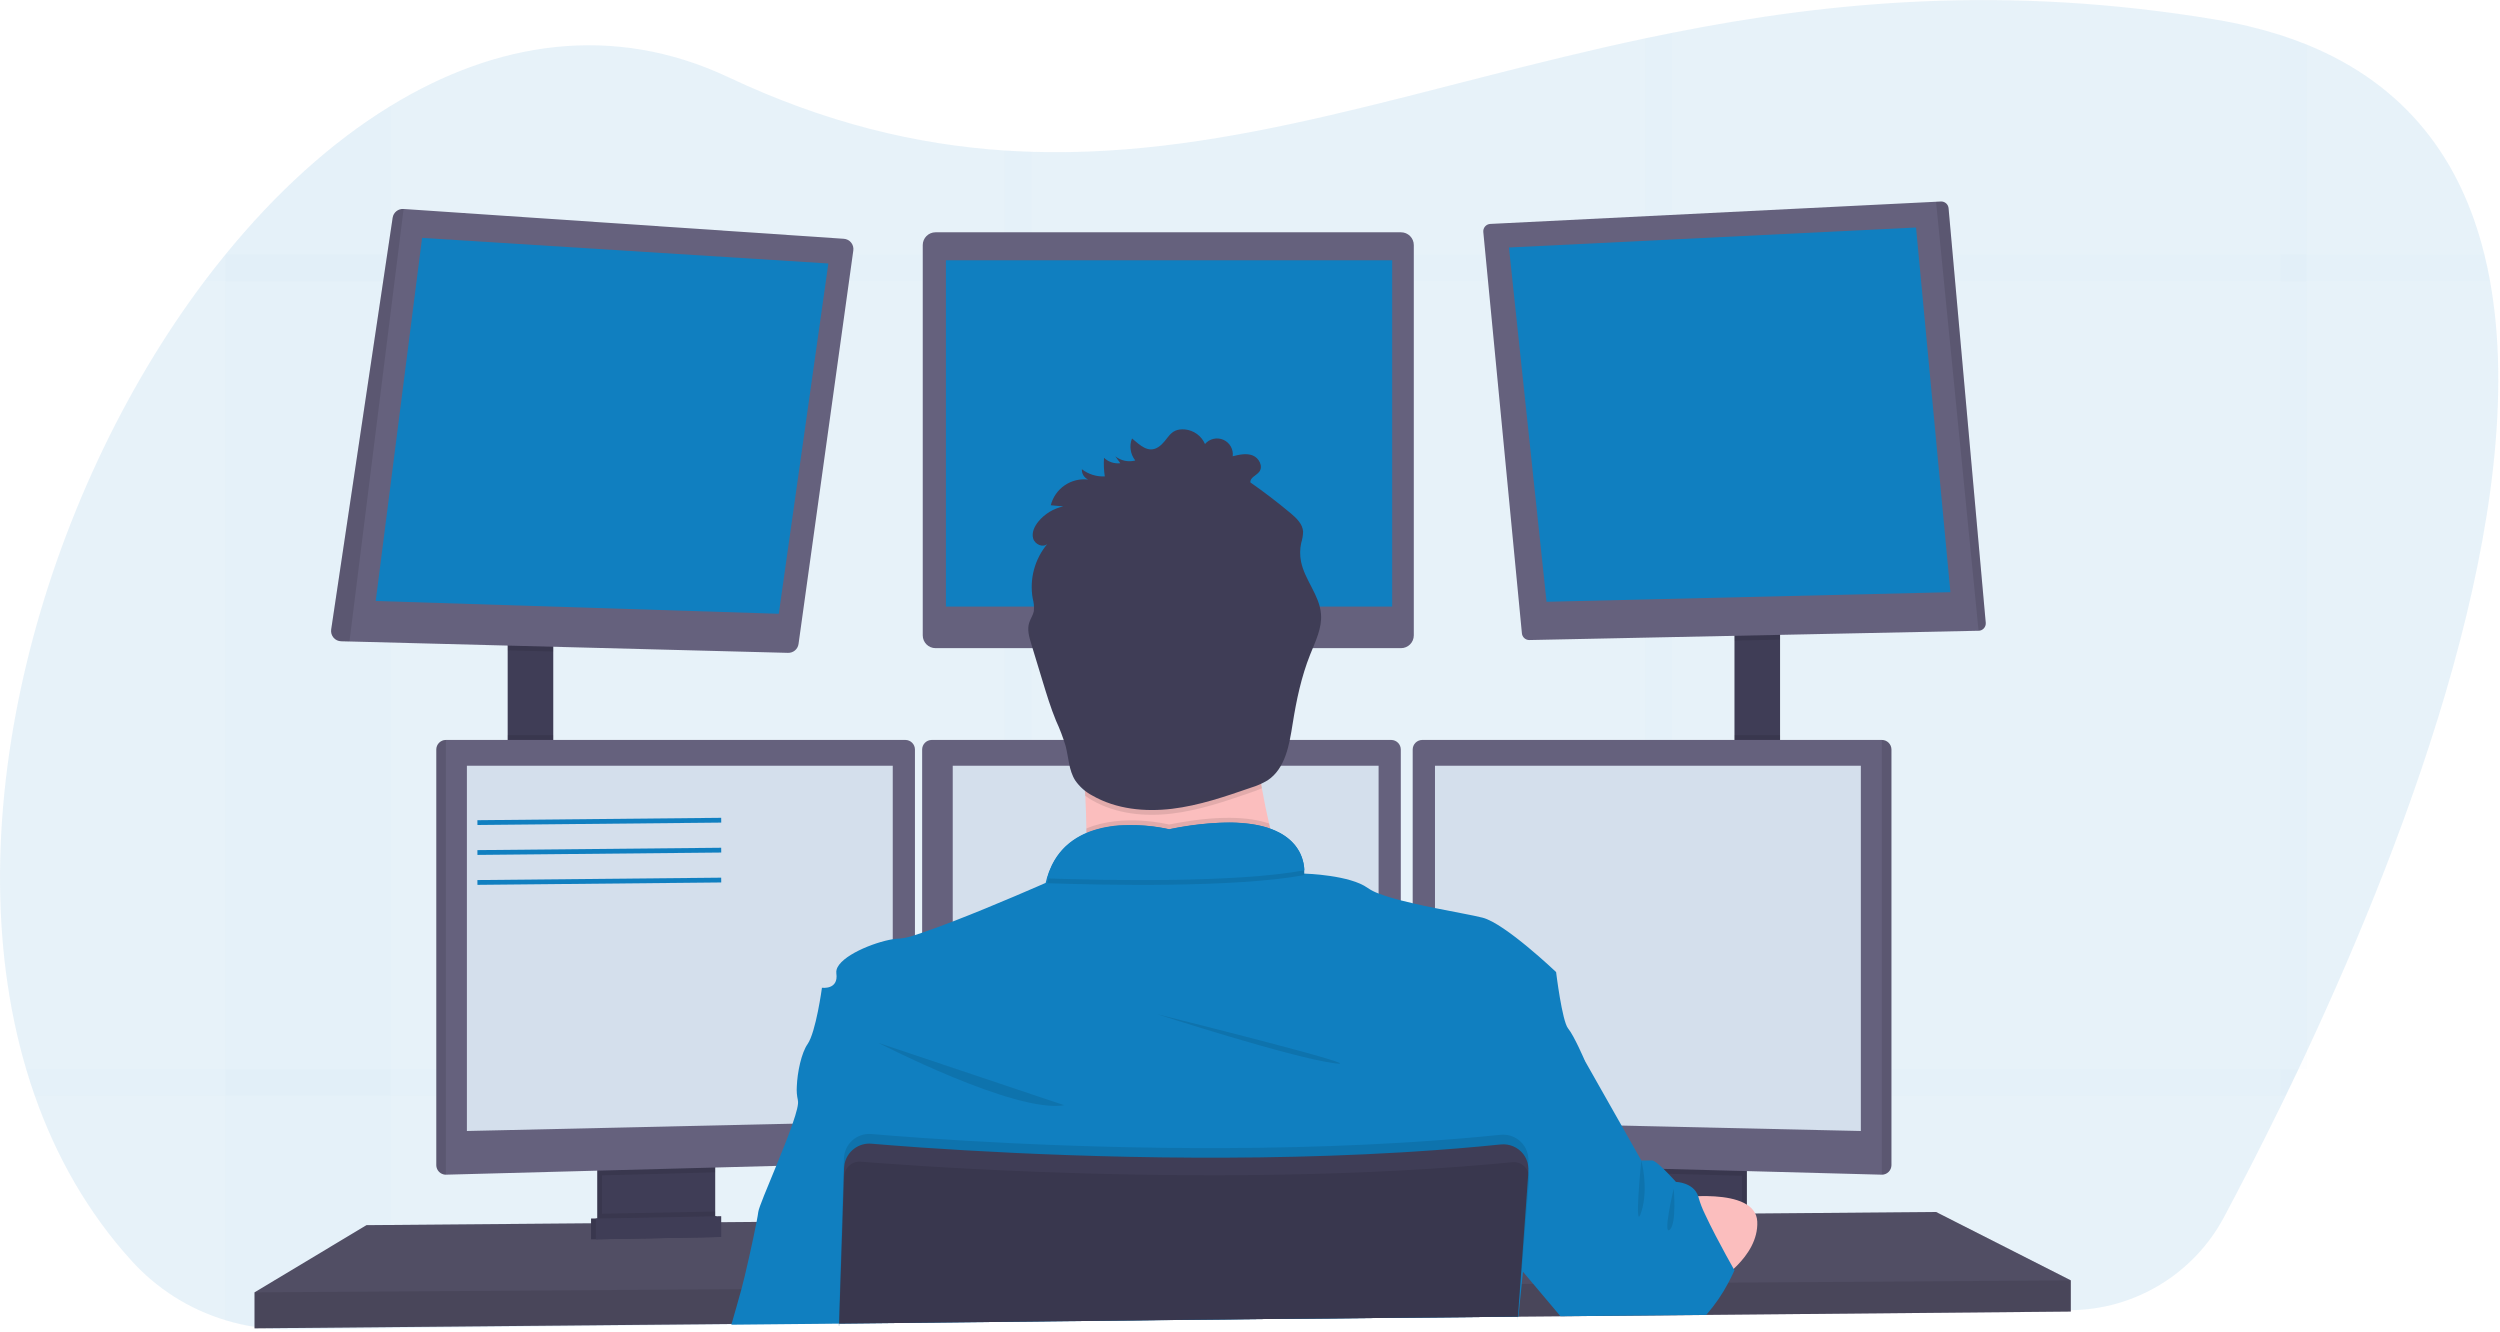 <svg width="1042" height="555" viewBox="0 0 1042 555" fill="none" xmlns="http://www.w3.org/2000/svg">
<g clip-path="url(#clip0)">
<path opacity="0.1" d="M961.48 438.21C960.32 440.71 959.163 443.177 958.01 445.61C956.21 449.39 954.433 453.097 952.68 456.73C951.9 458.34 951.12 459.92 950.36 461.5C941.76 479.07 933.73 494.61 926.91 507.39C920.722 518.97 911.533 528.672 900.306 535.481C889.08 542.29 876.229 545.954 863.1 546.09L711.45 547.74H709.85L696.85 547.88L685.73 548L651.63 548.37H650.25L632.89 548.56H632.36L525.36 549.72L429.85 550.72L418.74 550.84L349.74 551.59H349.66L304.91 552.07H304.43L162.93 553.6L120.6 554.06C111.567 554.162 102.571 552.874 93.93 550.24C78.892 545.698 65.377 537.141 54.84 525.49C36.66 505.46 23.41 482.09 14.51 456.73C13.223 453.07 12.023 449.363 10.91 445.61C-19.9 341.46 17.66 207.09 85.26 117.17C88.093 113.41 90.973 109.743 93.9 106.17L93.97 106.09C114.76 80.57 138.07 59.25 162.9 44.09C206.9 17.18 255.65 9.6 303.6 32.19C344.17 51.31 382.05 60.3 418.77 62.74C422.48 62.98 426.19 63.16 429.88 63.27C514.11 65.92 593.05 35.57 685.75 15.98C689.44 15.2 693.14 14.43 696.87 13.7C763 0.54 836.36 -6.4 923.6 8.19C932.664 9.671 941.607 11.81 950.36 14.59C954.207 15.83 957.913 17.163 961.48 18.59C1003.12 35.53 1025.83 66.83 1035.48 106.05C1036.39 109.69 1037.18 113.393 1037.85 117.16C1054.96 211.5 1004.85 345.32 961.48 438.21Z" fill="#107FC0"/>
<g opacity="0.1">
<path opacity="0.1" d="M162.9 44.09V553.71L120.57 554.17C111.537 554.272 102.541 552.984 93.9 550.35V106.09H93.97C114.76 80.54 138.07 59.22 162.9 44.09Z" fill="#107FC0"/>
<path opacity="0.1" d="M1037.9 117.17H85.26C88.093 113.41 90.973 109.743 93.9 106.17V106.09H1035.53C1036.44 109.71 1037.23 113.403 1037.9 117.17Z" fill="#107FC0"/>
<path opacity="0.1" d="M961.48 18.6V445.6H958.01C956.21 449.38 954.433 453.087 952.68 456.72C951.9 458.33 951.12 459.91 950.36 461.49V14.56C954.207 15.8 957.913 17.147 961.48 18.6Z" fill="#107FC0"/>
<path opacity="0.1" d="M696.87 13.67V547.92L685.75 548.04V15.95C689.44 15.17 693.14 14.4 696.87 13.67Z" fill="#107FC0"/>
<path opacity="0.1" d="M429.88 63.24V550.82L418.77 550.94V62.71C422.48 62.95 426.19 63.09 429.88 63.24Z" fill="#107FC0"/>
<path opacity="0.1" d="M958.01 445.61C956.21 449.39 954.433 453.097 952.68 456.73H14.51C13.223 453.07 12.023 449.363 10.91 445.61H958.01Z" fill="#107FC0"/>
</g>
<path d="M230.6 265.83H211.6V323.49H230.6V265.83Z" fill="#3F3D56"/>
<path d="M741.93 262.83H722.93V323.83H741.93V262.83Z" fill="#3F3D56"/>
<path d="M863.1 533.65V546.65L711.18 548.05L709.56 548.08L651.82 548.61L650.44 548.63L632.89 548.78H632.37L525.39 549.77L349.78 551.4H349.63L304.98 551.82L304.5 551.83L106.1 553.65V538.65L152.75 510.65L246.35 509.87L248.35 509.86L249.01 509.85L251.01 509.82L295.95 509.45L297.96 509.44L298.6 509.43L300.6 509.42L315.01 509.3L315.39 509.29L350.94 508.99H351.23L628.63 506.65L635.42 506.6H636.1L641.28 506.55L678.93 506.24L680.93 506.21L682.78 506.19H683.74L695.45 506.1L697.77 506.07L700.88 506.05L710.63 505.96L726.1 505.83L728.1 505.81L731.58 505.79H732.23L806.94 505.15L863.1 533.65Z" fill="#65617D"/>
<path opacity="0.2" d="M863.1 533.65V546.65L711.18 548.05L709.56 548.08L651.82 548.61L650.44 548.63L632.89 548.78H632.37L525.39 549.77L349.78 551.4H349.63L304.98 551.82L304.5 551.83L106.1 553.65V538.65L152.75 510.65L246.35 509.87L248.35 509.86L249.01 509.85L251.01 509.82L295.95 509.45L297.96 509.44L298.6 509.43L300.6 509.42L315.01 509.3L315.39 509.29L350.94 508.99H351.23L628.63 506.65L635.42 506.6H636.1L641.28 506.55L678.93 506.24L680.93 506.21L682.78 506.19H683.74L695.45 506.1L697.77 506.07L700.88 506.05L710.63 505.96L726.1 505.83L728.1 505.81L731.58 505.79H732.23L806.94 505.15L863.1 533.65Z" fill="black"/>
<path d="M296.1 483.66V508.15C296.101 509.31 295.772 510.446 295.152 511.427C294.533 512.408 293.648 513.192 292.6 513.69C291.82 514.068 290.967 514.273 290.1 514.29L255.2 515.03C254.268 515.052 253.343 514.857 252.5 514.46C251.434 513.971 250.53 513.186 249.897 512.199C249.265 511.211 248.929 510.063 248.93 508.89V483.66H296.1Z" fill="#3F3D56"/>
<path opacity="0.1" d="M296.1 483.66V508.15C296.101 509.31 295.772 510.446 295.152 511.427C294.533 512.408 293.648 513.192 292.6 513.69C291.82 514.068 290.967 514.273 290.1 514.29L255.2 515.03C254.268 515.052 253.343 514.857 252.5 514.46C251.434 513.971 250.53 513.186 249.897 512.199C249.265 511.211 248.929 510.063 248.93 508.89V483.66H296.1Z" fill="black"/>
<path d="M298.1 483.66V508.15C298.101 509.31 297.772 510.446 297.152 511.427C296.533 512.408 295.648 513.192 294.6 513.69C293.82 514.068 292.967 514.273 292.1 514.29L257.2 515.03C256.268 515.052 255.343 514.857 254.5 514.46C253.434 513.971 252.53 513.186 251.897 512.199C251.265 511.211 250.929 510.063 250.93 508.89V483.66H298.1Z" fill="#3F3D56"/>
<path d="M728.1 483.66H680.93V515.16H728.1V483.66Z" fill="#3F3D56"/>
<path opacity="0.1" d="M728.1 483.66H680.93V515.16H728.1V483.66Z" fill="black"/>
<path d="M726.1 483.66H678.93V515.16H726.1V483.66Z" fill="#3F3D56"/>
<path opacity="0.1" d="M230.6 265.82V271.55L211.6 271.06V265.82H230.6Z" fill="black"/>
<path d="M355.66 104.4L332.83 268.4C332.685 269.448 332.16 270.405 331.353 271.089C330.547 271.774 329.517 272.137 328.46 272.11L145.66 267.37L142.19 267.28C141.586 267.266 140.991 267.124 140.446 266.865C139.9 266.605 139.415 266.234 139.022 265.774C138.63 265.315 138.339 264.777 138.168 264.198C137.997 263.618 137.95 263.009 138.03 262.41L163.66 90.73C163.825 89.667 164.383 88.704 165.224 88.032C166.064 87.36 167.126 87.027 168.2 87.1L351.66 99.52C352.252 99.554 352.83 99.711 353.359 99.98C353.887 100.249 354.354 100.625 354.73 101.083C355.105 101.542 355.382 102.073 355.542 102.644C355.702 103.215 355.743 103.813 355.66 104.4V104.4Z" fill="#65617D"/>
<path d="M175.93 99.16L156.6 250.49L324.6 255.82L345.26 109.82L175.93 99.16Z" fill="#107FC0"/>
<path d="M583.94 96.82H389.93C386.986 96.82 384.6 99.206 384.6 102.15V264.82C384.6 267.764 386.986 270.15 389.93 270.15H583.94C586.884 270.15 589.27 267.764 589.27 264.82V102.15C589.27 99.206 586.884 96.82 583.94 96.82Z" fill="#65617D"/>
<path d="M580.26 108.49H394.26V252.82H580.26V108.49Z" fill="#107FC0"/>
<path opacity="0.1" d="M741.93 262.82V266.61L722.93 267V262.82H741.93Z" fill="black"/>
<path d="M827.66 259.62C827.687 260.034 827.63 260.45 827.492 260.842C827.355 261.233 827.139 261.593 826.859 261.9C826.579 262.206 826.24 262.453 825.862 262.624C825.484 262.796 825.075 262.89 824.66 262.9L637.46 266.77C636.682 266.786 635.927 266.507 635.347 265.99C634.766 265.472 634.403 264.754 634.33 263.98L618.24 96.7C618.2 96.285 618.245 95.866 618.372 95.469C618.499 95.072 618.705 94.705 618.978 94.39C619.251 94.075 619.585 93.818 619.96 93.636C620.335 93.454 620.744 93.35 621.16 93.33L806.94 84.09L808.94 83.99C809.735 83.948 810.515 84.217 811.116 84.739C811.717 85.261 812.091 85.997 812.16 86.79L827.66 259.62Z" fill="#65617D"/>
<path d="M628.93 103.16L798.6 94.82L812.93 246.82L644.6 250.82L628.93 103.16Z" fill="#107FC0"/>
<path opacity="0.1" d="M827.66 259.62C827.687 260.034 827.63 260.45 827.492 260.842C827.355 261.233 827.139 261.593 826.859 261.9C826.579 262.206 826.24 262.453 825.862 262.624C825.484 262.796 825.075 262.89 824.66 262.9L806.94 84.09L808.94 83.99C809.735 83.948 810.515 84.217 811.116 84.739C811.717 85.261 812.091 85.997 812.16 86.79L827.66 259.62Z" fill="black"/>
<path opacity="0.1" d="M168.23 87.09L145.66 267.37L142.19 267.28C141.586 267.266 140.991 267.124 140.446 266.865C139.9 266.605 139.415 266.234 139.022 265.774C138.63 265.315 138.339 264.777 138.168 264.198C137.997 263.618 137.95 263.009 138.03 262.41L163.66 90.73C163.823 89.659 164.385 88.689 165.232 88.015C166.079 87.34 167.15 87.01 168.23 87.09V87.09Z" fill="black"/>
<path opacity="0.1" d="M230.6 306.41H211.6V323.49H230.6V306.41Z" fill="black"/>
<path opacity="0.1" d="M298.1 483.65V488.62L250.93 489.88V483.65H298.1Z" fill="black"/>
<path d="M381.35 312.36V480.56C381.338 481.587 380.931 482.569 380.215 483.305C379.498 484.04 378.526 484.472 377.5 484.51L185.85 489.61H185.8C184.756 489.597 183.759 489.177 183.021 488.439C182.283 487.701 181.863 486.704 181.85 485.66V312.36C181.863 311.316 182.283 310.319 183.021 309.581C183.759 308.843 184.756 308.423 185.8 308.41H377.4C378.444 308.423 379.441 308.843 380.179 309.581C380.917 310.319 381.337 311.316 381.35 312.36V312.36Z" fill="#65617D"/>
<path opacity="0.1" d="M185.85 308.41V489.61H185.8C184.756 489.597 183.759 489.177 183.021 488.439C182.283 487.701 181.863 486.704 181.85 485.66V312.36C181.863 311.316 182.283 310.319 183.021 309.581C183.759 308.843 184.756 308.423 185.8 308.41H185.85Z" fill="black"/>
<path d="M194.6 319.15H372.1V467.4L194.6 471.4V319.15Z" fill="#D4DFEC"/>
<path opacity="0.1" d="M741.93 306.41H722.93V323.83H741.93V306.41Z" fill="black"/>
<path opacity="0.1" d="M726.1 483.65V490.06L678.93 488.8V483.65H726.1Z" fill="black"/>
<path d="M788.35 312.36V485.66C788.337 486.712 787.91 487.717 787.161 488.456C786.412 489.196 785.402 489.61 784.35 489.61V489.61L592.66 484.51C591.634 484.472 590.662 484.04 589.945 483.305C589.229 482.569 588.822 481.587 588.81 480.56V312.36C588.823 311.316 589.243 310.319 589.981 309.581C590.719 308.843 591.716 308.423 592.76 308.41H784.36C785.411 308.413 786.418 308.828 787.164 309.567C787.911 310.306 788.337 311.31 788.35 312.36V312.36Z" fill="#65617D"/>
<path opacity="0.1" d="M788.35 312.36V485.66C788.337 486.712 787.91 487.717 787.161 488.456C786.412 489.196 785.402 489.61 784.35 489.61V489.61V308.41C785.402 308.41 786.412 308.824 787.161 309.564C787.91 310.303 788.337 311.308 788.35 312.36Z" fill="black"/>
<path d="M775.6 319.15H598.1V467.4L775.6 471.4V319.15Z" fill="#D4DFEC"/>
<path d="M583.85 312.36V480.56C583.838 481.587 583.431 482.569 582.715 483.305C581.998 484.04 581.026 484.472 580 484.51L388.35 489.61C387.298 489.61 386.288 489.196 385.539 488.456C384.79 487.717 384.363 486.712 384.35 485.66V312.36C384.363 311.316 384.783 310.319 385.521 309.581C386.259 308.843 387.256 308.423 388.3 308.41H579.9C580.944 308.423 581.941 308.843 582.679 309.581C583.417 310.319 583.837 311.316 583.85 312.36V312.36Z" fill="#65617D"/>
<path d="M397.1 319.15H574.6V467.4L397.1 471.4V319.15Z" fill="#D4DFEC"/>
<path opacity="0.1" d="M863.1 533.65V546.65L711.18 548.05L709.56 548.08L651.82 548.61L650.44 548.63L632.89 548.78H632.37L525.39 549.77L349.78 551.4H349.63L304.98 551.82L304.5 551.83L106.1 553.65V538.65L308.61 537.32H309.09L350.08 537.04H350.27L633.35 535.17H633.64L633.81 535.16H634.28L639.07 535.13H640.53L715.02 534.63L719.42 534.61L720.4 534.6L863.1 533.65Z" fill="black"/>
<path d="M487.26 323.49C515.609 323.49 538.59 300.509 538.59 272.16C538.59 243.811 515.609 220.83 487.26 220.83C458.911 220.83 435.93 243.811 435.93 272.16C435.93 300.509 458.911 323.49 487.26 323.49Z" fill="#FBBEBE"/>
<path d="M538.6 377.16C538.6 377.16 439.1 389.16 448.6 377.16C452.04 372.82 452.99 359.96 452.8 345.31C452.74 340.86 452.58 336.25 452.35 331.66C451.25 309.66 448.6 288.16 448.6 288.16C448.6 288.16 535.6 247.16 525.6 279.66C521.6 292.79 522.91 311.23 525.95 328.54C526.84 333.59 527.87 338.54 528.95 343.24C531.586 354.704 534.807 366.025 538.6 377.16V377.16Z" fill="#FBBEBE"/>
<path opacity="0.1" d="M538.6 377.16C538.6 377.16 439.1 389.16 448.6 377.16C452.04 372.82 452.99 359.96 452.8 345.31C467.97 338.83 487.27 343.66 487.27 343.66C507.59 339.61 520.62 340.4 528.95 343.24C531.586 354.704 534.807 366.025 538.6 377.16V377.16Z" fill="black"/>
<path d="M349.74 552.53V551.69L525.36 549.78L632.36 548.78H632.66L632.55 550.26L632.7 548.78H632.89V548.61L634.26 535.16L634.78 530.07L634.94 528.48L635.08 527.15L641.26 506.54L647.44 485.96L652.64 468.63L660.58 442.15C660.58 442.15 656.08 431.65 653.58 428.65C651.08 425.65 648.58 405.15 648.58 405.15C648.58 405.15 627.24 384.82 617.91 382.48C614 381.48 606.28 380.15 598.08 378.48C595.01 377.86 591.86 377.2 588.83 376.48C587.12 376.09 585.44 375.68 583.83 375.27C580.696 374.487 577.608 373.533 574.58 372.41C572.992 371.833 571.481 371.064 570.08 370.12C562.73 364.73 544.31 364.12 543.6 364.12C543.598 364.097 543.598 364.073 543.6 364.05V363.96C543.626 363.54 543.626 363.12 543.6 362.7C543.6 362.3 543.6 361.83 543.51 361.3C543.51 361.14 543.51 360.97 543.44 360.8C543.39 360.44 543.33 360.06 543.24 359.66C543.21 359.481 543.17 359.304 543.12 359.13C542.83 357.925 542.411 356.755 541.87 355.64C541.8 355.48 541.71 355.31 541.63 355.15C541.14 354.226 540.571 353.346 539.93 352.52C539.8 352.35 539.66 352.17 539.51 352C538.691 351.034 537.78 350.15 536.79 349.36C536.52 349.15 536.24 348.93 535.95 348.73C535.788 348.599 535.618 348.479 535.44 348.37L534.55 347.79L533.72 347.31C532.99 346.91 532.22 346.52 531.38 346.15C531.12 346.03 530.84 345.92 530.56 345.81C530.28 345.7 529.84 345.53 529.47 345.39H529.41L528.66 345.09C528.09 344.9 527.51 344.73 526.9 344.56L525.97 344.32L524.97 344.09L523.97 343.88C522.97 343.68 521.9 343.5 520.78 343.36L519.64 343.22L518.47 343.1L517.26 343L515.54 342.9L513.54 342.83C504.719 342.829 495.923 343.764 487.3 345.62C481.309 344.287 475.173 343.722 469.04 343.94H468.17L467.17 344H466.53L465.24 344.12C464.81 344.12 464.37 344.21 463.94 344.27C463.51 344.33 463.06 344.38 462.63 344.45L461.97 344.56C461.32 344.67 460.66 344.79 459.97 344.93C459.75 344.97 459.53 345.02 459.31 345.08C458.44 345.27 457.57 345.5 456.71 345.76C456.28 345.88 455.85 346.02 455.42 346.17C455.2 346.23 454.99 346.31 454.78 346.39L454.14 346.62L453.51 346.87L452.76 347.17C452.38 347.33 452.01 347.5 451.64 347.68C451.43 347.77 451.22 347.87 451.02 347.98C450.82 348.09 450.61 348.18 450.42 348.29C448.159 349.458 446.069 350.932 444.21 352.67L443.7 353.16L443.2 353.67C443.03 353.84 442.87 354.02 442.71 354.2C442.058 354.912 441.45 355.664 440.89 356.45C440.73 356.66 440.58 356.87 440.43 357.09C439.795 358.026 439.221 359.001 438.71 360.01C438.58 360.25 438.46 360.5 438.34 360.74C437.524 362.429 436.855 364.186 436.34 365.99C436.153 366.657 435.983 367.323 435.83 367.99C435.83 367.99 414.66 377.33 397.1 384.09C392.43 385.89 388.03 387.52 384.35 388.75C383.28 389.11 382.28 389.44 381.35 389.75C379.332 390.479 377.234 390.963 375.1 391.19C374.094 391.206 373.091 391.3 372.1 391.47C364.03 392.78 350.2 398.47 348.69 404.18C348.567 404.636 348.533 405.111 348.59 405.58C348.59 405.58 348.59 405.65 348.59 405.69C349.59 412.69 342.59 411.69 342.59 411.69C342.59 411.69 340.09 430.19 336.59 435.19C334.06 438.79 332.33 446.82 332.11 452.88C331.984 454.768 332.132 456.664 332.55 458.51C332.55 458.56 332.55 458.61 332.55 458.65C332.95 459.99 331.99 463.65 330.36 468.34C328.59 473.49 326.01 479.89 323.53 485.93C319.79 495.05 316.27 503.33 316.05 505.15C315.96 505.96 315.7 507.41 315.34 509.28C313.88 516.9 310.64 531.41 309.04 537.28C307.85 541.66 306.12 547.66 304.93 551.78C304.93 551.9 304.86 552.02 304.83 552.13L349.66 551.69V552.53H349.8H349.74Z" fill="#107FC0"/>
<path opacity="0.1" d="M366.1 434.66C366.1 434.66 423.1 464.16 443.6 460.66L366.1 434.66Z" fill="black"/>
<path opacity="0.1" d="M482.1 422.66C482.1 422.66 537.6 440.66 556.1 443.16C574.6 445.66 482.1 422.66 482.1 422.66Z" fill="black"/>
<path opacity="0.1" d="M543.66 364.74C514.66 370.08 460.06 368.93 436.46 368.12C445.11 337.12 487.29 347.66 487.29 347.66C539.5 337.24 543.5 358.86 543.66 364.74Z" fill="black"/>
<path d="M543.66 362.74C514.66 368.08 460.06 366.93 436.46 366.12C445.11 335.12 487.29 345.66 487.29 345.66C539.5 335.24 543.5 356.86 543.66 362.74Z" fill="#107FC0"/>
<path d="M697.6 499.41C697.6 499.41 731.76 494.16 732.43 509.16C733.1 524.16 715.01 534.64 715.01 534.64L697.6 499.41Z" fill="#FBBEBE"/>
<path opacity="0.1" d="M525.95 328.54C524.481 329.197 522.979 329.777 521.45 330.28C510.67 334 499.8 337.75 488.45 339.11C477.1 340.47 465.19 339.27 455.29 333.61C454.251 333.023 453.249 332.372 452.29 331.66C451.19 309.66 448.54 288.16 448.54 288.16C448.54 288.16 535.54 247.16 525.54 279.66C521.56 292.79 522.91 311.23 525.95 328.54Z" fill="black"/>
<path d="M473.18 191.93C471.753 192.307 470.257 192.345 468.813 192.041C467.368 191.737 466.014 191.1 464.86 190.18L466.94 193.07C465.714 193.211 464.472 193.083 463.301 192.695C462.13 192.306 461.058 191.666 460.16 190.82C459.971 193.407 460.079 196.007 460.48 198.57C457.038 198.736 453.65 197.673 450.92 195.57C450.867 196.472 451.091 197.369 451.563 198.14C452.035 198.91 452.732 199.518 453.56 199.88C450.103 199.467 446.613 200.326 443.743 202.297C440.872 204.267 438.817 207.215 437.96 210.59L443.18 211.07C439.078 211.946 435.396 214.193 432.74 217.44C431.14 219.44 429.92 222 430.62 224.44C431.32 226.88 434.7 228.44 436.54 226.7C433.923 229.824 432.02 233.483 430.967 237.42C429.913 241.357 429.733 245.476 430.44 249.49C430.915 251.2 431.071 252.983 430.9 254.75C430.57 256.4 429.53 257.83 429.01 259.44C428.01 262.36 428.96 265.53 429.85 268.44L434.54 283.86C436.24 289.43 437.93 295.01 440.15 300.4C441.722 303.808 443.059 307.319 444.15 310.91C445.41 315.75 445.46 321.05 448.15 325.28C449.994 327.942 452.458 330.115 455.33 331.61C465.22 337.27 477.17 338.47 488.49 337.11C499.81 335.75 510.67 332 521.44 328.28C523.833 327.559 526.129 326.552 528.28 325.28C535.73 320.4 537.39 310.42 538.78 301.63C540.33 291.83 542.4 282.05 546.07 272.83C548.25 267.34 551.07 261.77 550.59 255.89C549.98 248.08 543.8 241.75 542.27 234.07C541.758 231.503 541.782 228.858 542.34 226.3C542.814 224.776 543.08 223.195 543.13 221.6C542.96 218.38 540.32 215.9 537.84 213.83C532.46 209.337 526.907 205.09 521.18 201.09C520.89 199.09 523.61 198.23 524.84 196.65C526.58 194.42 524.78 190.88 522.14 189.84C519.5 188.8 516.54 189.48 513.79 190.17C513.969 188.762 513.689 187.335 512.992 186.099C512.294 184.863 511.217 183.885 509.919 183.311C508.621 182.737 507.173 182.597 505.79 182.912C504.406 183.227 503.161 183.981 502.24 185.06C501.51 183.385 500.343 181.938 498.862 180.868C497.381 179.799 495.639 179.147 493.82 178.98C487.19 178.46 487.06 183.53 482.82 186.32C478.58 189.11 475.08 185.43 471.82 182.75C471.221 184.265 471.031 185.911 471.27 187.522C471.509 189.134 472.168 190.654 473.18 191.93V191.93Z" fill="#3F3D56"/>
<path d="M722.93 529.41C722.93 529.41 722.04 531.53 720.4 534.6C717.919 539.323 714.899 543.743 711.4 547.77L711.13 548.06H709.51L651.77 548.59H650.39L650.22 548.39L639.02 535.1L634.8 530.09L634.63 529.88L634.27 529.46L634.07 529.22L633.81 528.91L625.6 519.17L628.6 506.67L633.71 485.61L633.84 485.1L634.84 481.1L635.55 478.1L637.93 468.32L646.09 434.67L660.59 442.17L675.88 469.17L684.09 483.67H688.59C689.44 483.67 691.39 485.31 693.35 487.2C694.05 487.87 694.75 488.58 695.35 489.2C697.13 491.04 698.54 492.62 698.54 492.62C698.54 492.62 705.83 492.78 707.79 498.52C707.891 498.798 707.975 499.082 708.04 499.37C708.691 501.626 709.537 503.821 710.57 505.93C711.86 508.74 713.48 511.93 715.12 515.12C718.17 520.97 721.27 526.54 722.41 528.56L722.55 528.81L722.93 529.41Z" fill="#107FC0"/>
<path opacity="0.1" d="M637.03 484.26L636.93 485.69V485.79L636.76 488.09L635.43 506.6L633.82 528.9L633.36 535.18L632.36 548.62V548.79L525.36 549.79L349.77 551.69V552.53H349.63V551.69V551.41L350.08 537.05L350.94 508.99L351.68 485.2L351.75 482.83C351.794 481.4 352.129 479.993 352.734 478.696C353.34 477.4 354.203 476.24 355.272 475.288C356.341 474.336 357.592 473.612 358.95 473.161C360.308 472.709 361.744 472.538 363.17 472.66C367.89 473.06 374.02 473.55 381.35 474.07L384.35 474.29C426.68 477.23 504.91 481.03 583.85 476.29C585.51 476.2 587.18 476.1 588.85 475.98C601.09 475.21 613.32 474.22 625.43 472.98C626.961 472.82 628.508 472.997 629.963 473.499C631.418 474.001 632.746 474.817 633.851 475.887C634.957 476.958 635.815 478.258 636.364 479.696C636.913 481.134 637.141 482.675 637.03 484.21V484.26Z" fill="black"/>
<path d="M349.74 552.53V551.69L525.36 549.78L632.36 548.78H632.66V548.61L633.66 535.17L634.09 529.17L635.73 506.56L637.02 488.66V488.22C637.08 487.395 637.043 486.566 636.91 485.75C636.916 485.717 636.916 485.683 636.91 485.65C636.635 483.962 635.948 482.369 634.91 481.01C633.809 479.598 632.366 478.49 630.718 477.79C629.07 477.09 627.271 476.822 625.49 477.01C613.38 478.25 601.15 479.24 588.91 480.01C587.24 480.13 585.57 480.23 583.91 480.32C504.97 485.01 426.74 481.21 384.41 478.32L381.41 478.1C374.08 477.58 367.95 477.1 363.23 476.69C360.633 476.471 358.048 477.221 355.972 478.797C353.896 480.372 352.478 482.66 351.99 485.22C351.889 485.761 351.829 486.31 351.81 486.86L351.13 509.02L350.2 537.09L349.76 551.45V551.73V552.57L349.74 552.53Z" fill="#3F3D56"/>
<path opacity="0.1" d="M637.33 491.27L636.1 506.6L634.27 529.45L633.81 535.17L632.81 547.98L632.75 548.62V548.79L632.6 550.27L632.71 548.79H632.42L525.42 549.79L349.77 551.69V551.41L350.26 537.05L351.26 508.99L351.9 490.34C351.931 489.279 352.228 488.243 352.762 487.326C353.297 486.409 354.052 485.64 354.96 485.09C356.092 484.396 357.416 484.081 358.74 484.19C360.84 484.36 363.42 484.56 366.43 484.78C371.32 485.14 377.35 485.56 384.37 486C397.37 486.82 413.68 487.7 432.37 488.42C484.37 490.42 554.57 491.09 621.25 485.25C624.25 484.99 627.35 484.7 630.38 484.41C631.579 484.29 632.788 484.52 633.86 485.07C634.164 485.221 634.452 485.402 634.72 485.61C635.591 486.241 636.28 487.089 636.72 488.07C636.822 488.265 636.906 488.469 636.97 488.68C637.27 489.509 637.393 490.391 637.33 491.27V491.27Z" fill="black"/>
<path opacity="0.1" d="M298.1 504.96V508.15C298.101 509.31 297.772 510.446 297.152 511.427C296.533 512.408 295.648 513.192 294.6 513.69L254.5 514.46C253.434 513.971 252.53 513.186 251.897 512.199C251.265 511.211 250.929 510.063 250.93 508.89V505.89L298.1 504.96Z" fill="black"/>
<path d="M298.6 515.57L246.35 516.57V507.9L298.6 506.9V515.57Z" fill="#3F3D56"/>
<path opacity="0.1" d="M298.6 515.57L246.35 516.57V507.9L298.6 506.9V515.57Z" fill="black"/>
<path d="M300.6 515.57L248.35 516.57V507.9L300.6 506.9V515.57Z" fill="#3F3D56"/>
<g opacity="0.1">
<path opacity="0.1" d="M473.59 188.65C472.613 187.381 471.964 185.89 471.7 184.31C471.459 185.855 471.603 187.435 472.12 188.91C472.616 188.864 473.108 188.777 473.59 188.65Z" fill="black"/>
<path opacity="0.1" d="M460.89 195.29C460.701 194.064 460.578 192.829 460.52 191.59C460.52 192.82 460.52 194.06 460.52 195.3L460.89 195.29Z" fill="black"/>
<path opacity="0.1" d="M542.39 228.66C542.445 227.769 542.566 226.883 542.75 226.01C543.223 224.489 543.492 222.912 543.55 221.32C543.528 220.963 543.474 220.608 543.39 220.26C543.22 221.18 542.95 222.1 542.75 223.01C542.351 224.865 542.229 226.769 542.39 228.66Z" fill="black"/>
<path opacity="0.1" d="M521.59 197.76L522.68 198.55C523.599 197.885 524.459 197.143 525.25 196.33C525.626 195.81 525.859 195.199 525.926 194.561C525.993 193.922 525.891 193.277 525.63 192.69C525.53 192.918 525.403 193.133 525.25 193.33C524.02 194.91 521.3 195.78 521.59 197.76Z" fill="black"/>
<path opacity="0.1" d="M439.42 207.38C439.055 208.109 438.764 208.873 438.55 209.66C440.114 208.787 441.799 208.15 443.55 207.77L439.42 207.38Z" fill="black"/>
<path opacity="0.1" d="M453.21 196.5C452.553 196.138 451.925 195.727 451.33 195.27C451.305 195.666 451.335 196.063 451.42 196.45C452.017 196.422 452.615 196.438 453.21 196.5V196.5Z" fill="black"/>
<path opacity="0.1" d="M550.98 255.42C550.57 260.27 548.31 264.94 546.48 269.54C542.81 278.76 540.74 288.54 539.19 298.35C537.8 307.14 536.19 317.12 528.69 321.99C526.547 323.27 524.253 324.278 521.86 324.99C511.08 328.72 500.21 332.46 488.86 333.82C477.51 335.18 465.6 333.99 455.7 328.33C452.83 326.832 450.366 324.66 448.52 322C445.85 317.77 445.8 312.47 444.52 307.63C443.429 304.036 442.092 300.521 440.52 297.11C438.31 291.73 436.61 286.11 434.92 280.58C433.353 275.44 431.79 270.297 430.23 265.15C429.716 263.602 429.335 262.013 429.09 260.4C428.7 262.96 429.46 265.64 430.23 268.15C431.79 273.303 433.353 278.447 434.92 283.58C436.61 289.15 438.31 294.73 440.52 300.11C442.092 303.521 443.429 307.036 444.52 310.63C445.78 315.47 445.83 320.77 448.52 325C450.366 327.66 452.83 329.832 455.7 331.33C465.6 336.99 477.54 338.18 488.86 336.82C500.18 335.46 511.04 331.72 521.86 327.99C524.253 327.278 526.547 326.27 528.69 324.99C536.14 320.12 537.8 310.14 539.19 301.35C540.74 291.54 542.81 281.76 546.48 272.54C548.66 267.06 551.48 261.49 551 255.6C551 255.54 550.98 255.48 550.98 255.42Z" fill="black"/>
<path opacity="0.1" d="M431.29 251.55C431.29 251.55 431.29 251.48 431.29 251.44C431.47 249.677 431.314 247.895 430.83 246.19C430.631 245.093 430.5 243.984 430.44 242.87C430.325 244.985 430.456 247.106 430.83 249.19C430.99 249.97 431.17 250.76 431.29 251.55Z" fill="black"/>
<path opacity="0.1" d="M434.34 227.09C435.109 225.798 435.982 224.571 436.95 223.42C435.12 225.17 431.74 223.61 431.03 221.18C430.768 222.163 430.768 223.197 431.03 224.18C431.276 224.914 431.712 225.569 432.293 226.08C432.875 226.592 433.581 226.94 434.34 227.09V227.09Z" fill="black"/>
</g>
<path opacity="0.1" d="M684.1 483.66C684.1 483.66 687.27 495.16 684.1 505.16C680.93 515.16 684.1 483.66 684.1 483.66Z" fill="black"/>
<path opacity="0.1" d="M697.6 495.39C697.6 495.39 698.93 509.99 695.93 512.58C692.93 515.17 697.6 495.39 697.6 495.39Z" fill="black"/>
<path d="M198.99 342.86L300.6 341.86" stroke="#107FC0" stroke-width="2" stroke-miterlimit="10"/>
<path d="M198.99 355.33L300.6 354.34" stroke="#107FC0" stroke-width="2" stroke-miterlimit="10"/>
<path d="M198.99 367.81L300.6 366.81" stroke="#107FC0" stroke-width="2" stroke-miterlimit="10"/>
</g>
<defs>
<clipPath id="clip0">
<rect width="1041.32" height="554.17" fill="white"/>
</clipPath>
</defs>
</svg>
